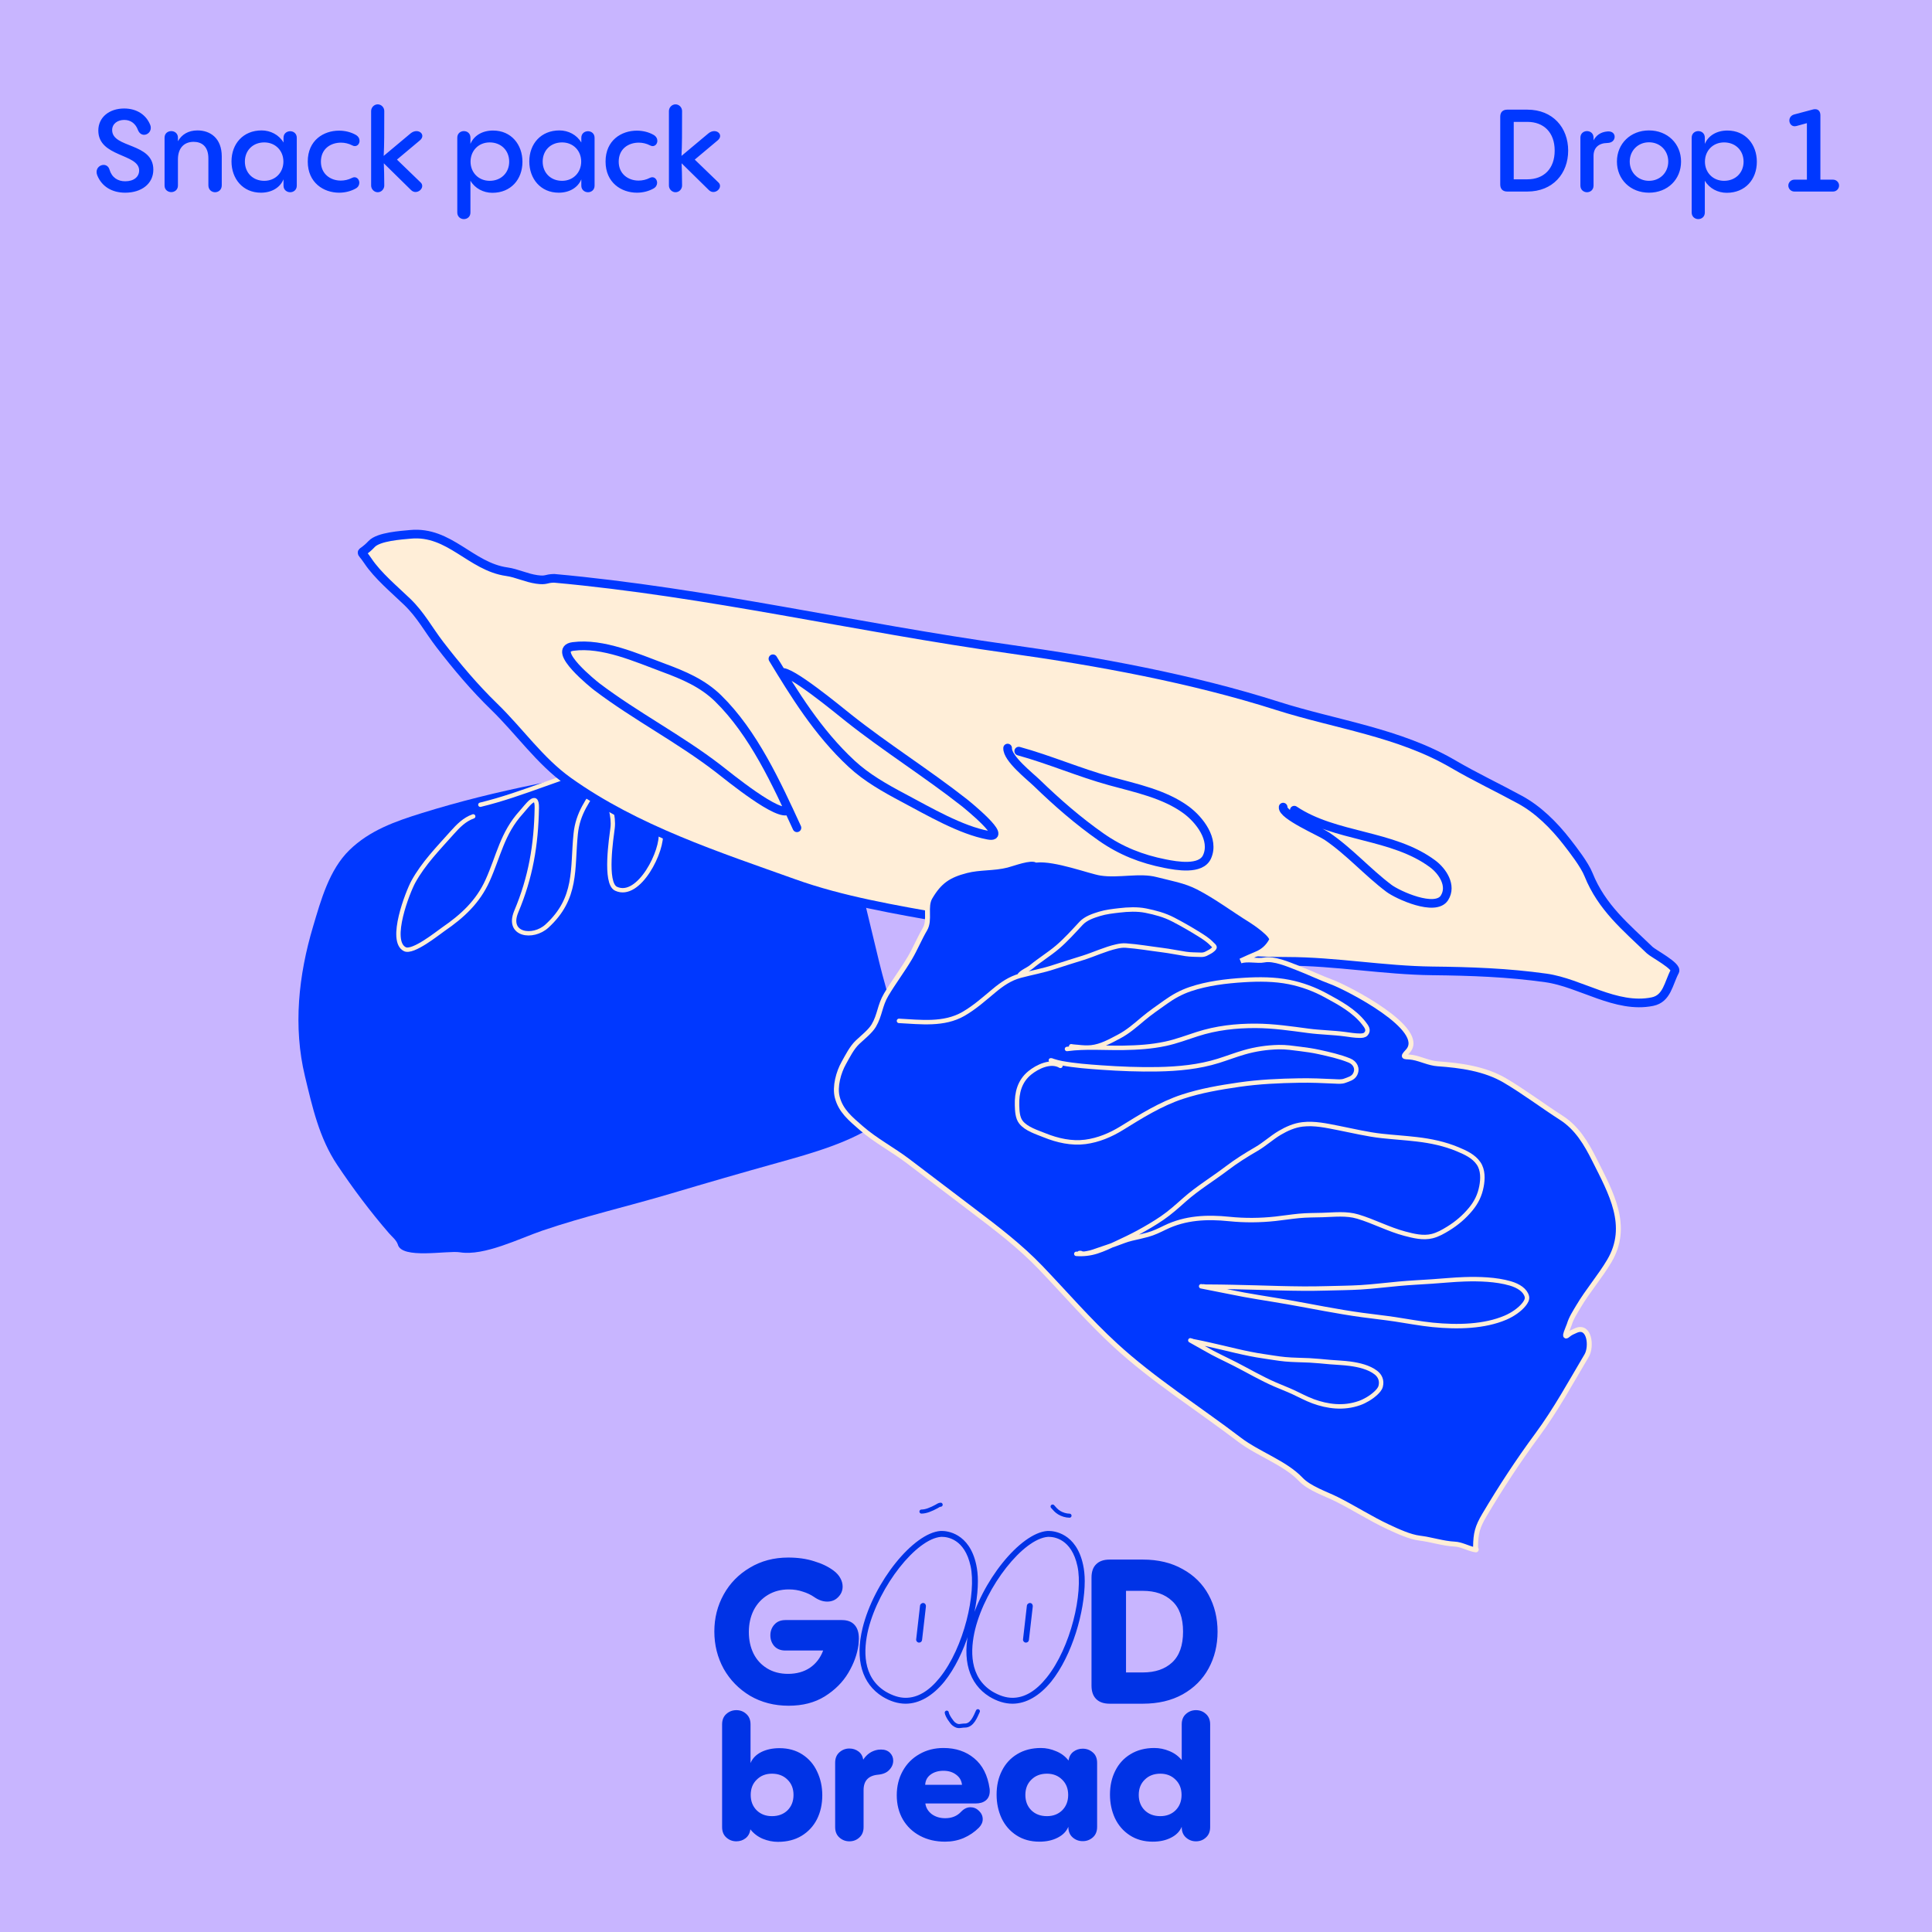 <svg width="1049" height="1049" viewBox="0 0 1049 1049" fill="none" xmlns="http://www.w3.org/2000/svg">
<rect x="0" y="0" width="1049" height="1049" fill="#808080" stroke="none"/>
<g clip-path="url(#clip0_213_6691)">
<rect width="1049" height="1049" fill="#C8B5FF"/>
<path d="M211.219 669.611C212.888 671.536 215.122 673.208 215.988 675.646C217.98 683.909 243.002 678.849 249.697 679.945C262.895 682.108 282.211 672.369 294.451 668.188C317.2 660.417 341.139 654.945 364.186 648.09C383.561 642.328 403.207 636.646 422.628 631.238L422.892 631.165C440.599 626.234 462.666 620.09 477.602 609.16C489.08 600.761 490.083 589.442 489.452 577.119C488.517 558.861 481.633 540.085 477.372 522.406L469.293 488.88C466.625 477.808 465.579 463.837 458.809 454.214C453.782 447.068 448.972 440.697 442.625 434.54C437.03 429.113 426.647 425.623 419.508 422.45C409.638 418.063 397.16 418.163 386.759 414.925C379.492 412.663 372.629 411.301 364.78 412.139C339.71 414.817 315.402 420.831 290.747 425.864C269.778 430.144 249.55 435.106 229.01 441.489C214.436 446.019 200.728 450.884 189.794 461.491C178.687 472.265 174.216 488.909 170.026 502.925C162.056 529.586 159.107 557.499 165.582 584.369C169.63 601.168 173.305 617.859 183.107 632.531C191.637 645.3 201.119 657.951 211.219 669.611Z" fill="#0038FF"/>
<path d="M256.94 443.265C252.202 444.921 248.702 448.527 245.456 452.174C237.94 460.617 229.952 468.735 224.446 478.73C221.427 484.211 210.998 510.86 219.79 515.35C224.192 517.598 237.848 506.5 240.702 504.544C251.141 497.391 259.508 489.637 264.731 478.084C270.774 464.717 272.673 452.432 283.058 441.015C286.059 437.716 291.624 429.467 291.467 438.615C291.118 458.87 288.117 476.411 280.322 494.922C274.947 507.686 289.365 509.785 296.977 502.816C313.543 487.65 310.649 471.972 312.572 452.851C313.714 441.488 319.25 434.362 325.431 425.412C328.25 421.331 328.683 427.719 329.207 429.895C330.73 436.213 333.413 443.038 332.607 449.595C332.007 454.472 328.053 479.532 334.481 482.545C346.982 488.404 360.254 461.37 358.704 451.919C356.96 441.28 353.224 431.236 350.013 421.136C346.684 410.664 339.68 412.542 330.926 414.652C307.113 420.39 284.269 431.287 260.808 436.941" stroke="#FFEED8" stroke-width="2.361" stroke-linecap="round"/>
<path d="M547.925 352.371C465.226 340.811 384.217 321.553 300.847 314.003C296.114 314.104 296.889 315.365 291.445 314.604C285.734 313.806 280.61 311.175 275.182 310.416C255.571 307.675 244.055 288.111 222.861 290.124C217.885 290.597 205.6 291.328 201.797 295.371C195.363 302.211 195.135 297.577 199.761 304.554C205.046 312.525 214.369 320.281 221.124 326.795C228.564 333.969 232.586 341.889 238.945 350.136C248.06 361.956 257.639 373.341 268.325 383.71C282.046 397.023 293.085 413.167 308.593 424.231C345.441 450.519 389.633 464.802 431.114 479.654C457.461 489.087 486.13 493.821 513.536 498.728C541.834 503.795 569.983 508.64 598.471 512.622C631.645 517.259 665.21 521.936 698.818 521.968C725.115 521.994 751.384 526.853 777.723 527.147C798.77 527.382 818.617 528.076 839.404 530.982C858.131 533.6 877.453 547.859 897.186 543.846C905.182 542.22 905.866 533.963 909.374 527.359C910.83 524.617 897.687 517.764 895.73 515.878C882.916 503.521 869.666 492.74 862.498 474.851C860.346 469.479 854.202 461.542 850.682 457.029C843.572 447.914 835.113 439.557 825.349 434.234C813.234 427.628 801.006 421.877 789.083 414.909C759.481 397.612 725.341 393.373 693.64 383.271C647.262 368.492 596.042 359.097 547.925 352.371Z" fill="#FFEED8" stroke="#0038FF" stroke-width="4.699" stroke-linecap="round"/>
<path d="M462.445 414.749C446.302 399.789 434.49 381.843 424.219 365.146C428.629 363.436 455.224 385.453 460.778 389.861C480.929 405.859 503.353 419.915 523.566 435.794C524.709 436.692 548.144 455.664 536.535 453.49C521.6 450.692 504.487 440.633 490.519 433.215C480.327 427.802 470.582 422.29 462.445 414.749Z" fill="#FFEED8"/>
<path d="M419.665 357.687C431.023 376.358 443.866 397.532 462.445 414.749C470.582 422.29 480.327 427.802 490.519 433.215C504.487 440.633 521.6 450.692 536.535 453.49C548.144 455.664 524.709 436.692 523.566 435.794C503.353 419.915 480.929 405.859 460.778 389.861C455.219 385.448 428.575 363.391 424.206 365.151" stroke="#0038FF" stroke-width="4.699" stroke-linecap="round"/>
<path d="M389.893 379.171C406.549 395.458 418.206 418.274 428.258 439.814C423.267 444.391 395.625 421.652 389.839 417.198C368.842 401.035 345.193 388.88 324.12 372.929C322.928 372.026 298.539 352.657 311.17 351.004C327.42 348.879 345.518 357.114 360.351 362.603C371.174 366.608 381.496 370.961 389.893 379.171Z" fill="#FFEED8"/>
<path d="M432.711 449.453C421.61 425.31 409.063 397.916 389.893 379.171C381.496 370.961 371.174 366.608 360.351 362.603C345.518 357.114 327.42 348.879 311.17 351.004C298.539 352.657 322.928 372.026 324.12 372.929C345.193 388.88 368.842 401.035 389.839 417.198C395.631 421.656 423.323 444.437 428.273 439.8" stroke="#0038FF" stroke-width="4.699" stroke-linecap="round"/>
<path d="M547.101 406.168C546.82 411.812 559.284 421.544 562.957 425.102C573.943 435.742 585.346 445.69 597.873 454.472C608.583 461.981 619.773 466.397 632.565 468.921C638.741 470.139 652.022 472.581 655.364 465.237C659.649 455.821 651.254 445.077 644.048 439.761C632.29 431.087 616.61 427.885 602.771 424.079C586.001 419.466 569.917 412.444 553.136 407.828" stroke="#0038FF" stroke-width="4.699" stroke-linecap="round"/>
<path d="M696.697 438.232C696.061 442.611 716.842 451.564 720.423 453.992C732.7 462.316 742.329 473.425 754.115 482.304C758.886 485.899 779.343 495.26 784.283 487.501C788.507 480.865 783.191 473.006 777.948 469.094C756.079 452.778 725.08 454.861 702.733 439.892" stroke="#0038FF" stroke-width="4.699" stroke-linecap="round"/>
<path d="M546.751 469.753C550.479 468.798 559.135 465.347 562.768 466.986C573.074 465.996 591.756 473.151 597.741 474.08C607.402 475.579 618.753 472.412 628.362 474.929C635.942 476.915 643.488 478.085 650.636 481.783C660.716 486.998 669.685 493.82 679.245 499.725C680.969 500.79 691.68 507.993 690.348 510.558C688.592 513.938 685.782 516.547 682.174 517.968C680.18 518.754 675.744 520.788 673.583 521.779C677.298 520.439 682.682 521.981 686.394 521.235C691.662 520.177 699.764 523.7 704.356 525.478C710.685 527.928 716.84 530.902 723.186 533.252C731.365 536.281 775.543 558.858 764.303 570.847C760.612 574.784 762.984 573.384 767.239 574.183C771.726 575.026 775.939 577.266 780.603 577.597C792.983 578.476 806.243 580.231 817.212 586.724C827.813 593 837.417 600.312 847.651 606.874C856.292 612.415 861.23 620.803 865.767 629.847C874.686 647.626 885.04 665.659 873.794 684.658C868.768 693.147 862.103 700.808 857.042 709.357C855.134 712.58 853.122 715.594 852.053 719.184C851.67 720.47 848.278 727.429 851.283 724.883C852.745 723.644 853.978 723.174 855.705 722.411C863.124 719.133 864.337 731.218 861.522 735.973C853.029 750.321 844.681 765.604 834.646 779.176C824.45 792.963 814.745 807.794 805.997 822.572C802.103 829.151 801.283 832.618 801.174 839.716C801.148 841.367 802.51 841.863 800.17 841.311C796.753 840.505 793.344 838.553 789.831 838.386C783.59 838.089 777.151 835.909 770.862 835.145C765.43 834.485 758.801 831.389 753.813 829.059L753.675 828.994C744.18 824.559 735.28 818.806 725.921 814.103C719.934 811.095 710.951 808.208 706.217 803.208C697.773 794.288 683.091 789.403 673.02 781.721C650.604 764.624 626.283 749.386 605.492 730.267C591.164 717.091 578.443 702.292 564.985 688.24C553.89 676.655 541.097 666.941 528.352 657.264C516.567 648.317 504.793 639.372 493.001 630.42C484.739 624.147 475.419 619.312 467.588 612.476C461.797 607.421 456.506 603.174 454.599 595.734C453.12 589.962 455.317 582.181 458.105 577.217C460.273 573.357 462.454 568.882 465.67 565.838C468.315 563.334 472.563 559.991 474.411 556.87C477.8 551.144 477.633 546.029 481.149 540.09C485.187 533.269 489.926 527.062 493.973 520.226C497.009 515.098 499.212 509.577 502.185 504.554C505.231 499.408 501.959 492.343 505.042 487.133C510.1 478.589 515.004 475.214 524.763 472.713C531.944 470.872 539.572 471.593 546.751 469.753Z" fill="#0038FF" stroke="#FFEED8" stroke-width="2.677" stroke-linecap="round"/>
<path d="M488.109 554.297C499.843 554.908 512.528 556.619 523.123 550.502C529.311 546.928 534.354 542.359 539.798 537.846C544.128 534.256 548.484 531.247 553.984 529.769C560.122 528.12 566.295 527.067 572.346 525.038C577.609 523.274 582.933 521.694 588.223 520.011C594.305 518.075 600.125 515.278 606.342 513.884C607.979 513.517 609.604 513.28 611.273 513.398C617.777 513.86 624.29 515.013 630.763 515.818C635.146 516.363 639.474 517.281 643.837 517.949C646.513 518.359 649.268 518.292 651.967 518.405C654.27 518.502 655.32 517.554 657.168 516.605C657.658 516.353 659.722 514.876 659.446 514.145C659.22 513.547 658.496 513.034 658.049 512.561C655.957 510.351 653.336 508.713 650.771 507.118C646.275 504.323 641.67 501.692 636.971 499.249C632.28 496.81 627.257 495.476 622.105 494.44C617.453 493.504 612.399 493.764 607.716 494.309C604.103 494.73 600.48 495.124 596.989 496.19C593.511 497.252 589.536 498.592 586.982 501.328C582.849 505.755 578.747 510.387 574.119 514.309C569.623 518.119 564.537 521.19 560.002 524.957C558.006 526.615 554.565 527.708 553.248 529.933" stroke="#FFEED8" stroke-width="2.414" stroke-linecap="round"/>
<path d="M579.331 569.556C589.473 568.177 599.865 569.118 610.062 568.939C617.803 568.803 625.234 568.347 632.815 566.729C638.742 565.464 644.358 563.307 650.113 561.46C660.471 558.134 671.013 556.949 681.858 556.994C691.468 557.035 700.906 558.443 710.411 559.705C717 560.58 723.634 560.635 730.227 561.509C732.886 561.862 735.611 562.343 738.299 562.349C739.389 562.351 740.86 562.295 741.653 561.399C743.47 559.347 741.997 557.461 740.527 555.567C735.264 548.786 727.232 544.468 719.83 540.445C713.591 537.055 706.946 534.608 699.982 533.209C692.02 531.609 683.546 531.603 675.462 532.103C665.772 532.701 655.509 533.935 646.284 537.057C641.408 538.707 637.12 541.065 632.935 544.051C628.753 547.035 624.55 549.897 620.615 553.206C616.38 556.768 612.411 560.27 607.48 562.857C602.786 565.321 597.886 568.106 592.528 568.68C590.167 568.933 587.612 568.754 585.259 568.487C584.049 568.349 582.794 568.343 581.609 568.087" stroke="#FFEED8" stroke-width="2.414" stroke-linecap="round"/>
<path d="M575.777 578.725C570.559 575.636 563.265 579.14 559.094 582.559C553.625 587.041 552.005 593.293 552.216 600.127C552.307 603.083 552.417 606.859 554.332 609.311C557.228 613.019 563.11 614.784 567.222 616.445C574.101 619.226 581.835 620.977 589.273 620.003C596.375 619.073 603 616.293 609.045 612.56C619.587 606.051 630.136 599.398 641.977 595.492C651.907 592.216 662.393 590.432 672.717 588.932C683.621 587.348 694.511 586.86 705.513 586.68C711.914 586.575 718.232 586.846 724.618 587.15C726.464 587.238 728.423 587.454 730.179 586.79C732.308 585.985 734.651 585.452 735.778 583.282C737.419 580.121 735.757 577.062 732.655 575.799C727.442 573.675 721.589 572.387 716.115 571.173C712.724 570.421 709.293 569.958 705.85 569.518C702.049 569.033 698.192 568.461 694.35 568.541C688.012 568.673 681.673 569.607 675.59 571.366C670.858 572.734 666.257 574.509 661.558 575.987C651.04 579.295 639.645 580.366 628.663 580.567C618.478 580.752 608.18 580.351 598.016 579.629C590.798 579.117 583.621 578.598 576.504 577.277C574.905 576.981 573.317 576.564 571.768 576.066C571.58 576.005 570.76 575.652 570.577 575.699C570.487 575.722 571.34 577.038 571.54 577.157" stroke="#FFEED8" stroke-width="2.414" stroke-linecap="round"/>
<path d="M584.384 680.791C588.232 681.064 591.852 680.663 595.537 679.489C599.248 678.308 602.82 676.607 606.337 674.952C610.261 673.104 614.208 671.261 618.019 669.188C622.446 666.781 626.832 664.216 630.994 661.373C635.356 658.392 639.225 654.884 643.166 651.387C650.299 645.059 658.529 640.133 666.105 634.364C671.218 630.471 676.622 627.085 682.178 623.87C686.67 621.272 690.441 617.692 694.901 615.071C698.681 612.849 702.781 611.024 707.152 610.505C713.811 609.715 720.237 611.197 726.745 612.464C734.583 613.991 742.39 615.925 750.343 616.781C756.659 617.461 762.978 617.857 769.293 618.594C776.897 619.482 784.376 621.042 791.459 624.007C795.662 625.767 800.142 627.776 802.802 631.661C805.289 635.293 805.163 640.121 804.363 644.273C803.457 648.976 801.604 652.793 798.549 656.497C795.054 660.732 790.971 664.221 786.293 667.086C783.57 668.753 780.729 670.394 777.604 671.164C772.687 672.376 767.566 671.099 762.787 669.841C753.977 667.522 745.91 663.138 737.217 660.548C730.957 658.683 724.52 659.53 718.123 659.706C713.808 659.825 709.507 659.781 705.205 660.198C700.964 660.609 696.759 661.283 692.524 661.744C684.179 662.652 675.783 662.721 667.434 661.866C655.382 660.631 643.608 661.13 632.56 666.526C629.493 668.025 626.413 669.541 623.104 670.425C620.208 671.198 617.342 671.846 614.421 672.511C611.419 673.195 608.515 674.495 605.609 675.499C602.813 676.465 600.017 677.473 597.206 678.39C594.967 679.12 592.688 680.094 590.351 680.45C589.534 680.574 588.437 680.882 587.651 680.626C586.942 680.394 584.9 680.338 586.772 680.327" stroke="#FFEED8" stroke-width="2.414" stroke-linecap="round"/>
<path d="M653.37 698.446C654.354 698.654 655.323 698.606 656.297 698.606C660.534 698.609 664.787 698.703 669.037 698.776C686.012 699.069 703.169 700.03 719.98 699.532C726.271 699.345 732.632 699.327 738.867 698.948C745.878 698.521 752.731 697.635 759.671 697.014C765.535 696.489 771.479 696.19 777.393 695.805C783.327 695.418 789.202 694.796 795.197 694.602C802.962 694.349 812.252 694.583 820.04 696.849C824.513 698.15 828.168 700.545 829.036 703.948C829.428 705.488 828.413 707.055 827.461 708.25C825.19 711.098 821.284 713.802 817.368 715.466C806.04 720.282 791.71 720.739 777.805 719.342C771 718.659 764.236 717.329 757.451 716.323C751.508 715.443 745.557 714.803 739.611 713.997C725.963 712.147 712.528 709.322 698.949 706.948C688.461 705.114 678.013 703.657 667.589 701.453C662.501 700.377 657.172 699.457 652.182 698.402" stroke="#FFEED8" stroke-width="2.414" stroke-linecap="round"/>
<path d="M646.996 727.93C647.501 728.229 648.098 728.295 648.679 728.405C651.206 728.886 653.708 729.45 656.215 729.996C666.229 732.177 676.088 734.981 686.316 736.428C690.144 736.97 693.947 737.672 697.818 738.032C702.17 738.438 706.609 738.411 710.995 738.633C714.702 738.82 718.367 739.221 722.047 739.541C725.741 739.861 729.492 739.962 733.147 740.463C737.88 741.111 743.331 742.371 747.085 745.297C749.241 746.977 750.477 749.554 749.652 752.726C749.279 754.161 748.055 755.462 747.015 756.434C744.536 758.751 741.139 760.753 738.146 761.815C729.486 764.886 720.754 763.682 713.008 760.852C709.217 759.466 705.705 757.501 702.052 755.827C698.853 754.36 695.555 753.111 692.325 751.712C684.91 748.5 678.007 744.432 670.84 740.755C665.306 737.914 659.645 735.419 654.295 732.251C651.683 730.705 648.866 729.272 646.304 727.756" stroke="#FFEED8" stroke-width="2.414" stroke-linecap="round"/>
<path d="M67.973 104.626C60.896 104.626 55.323 101.37 52.818 95.233C52.568 94.544 52.442 93.98 52.442 93.354C52.442 91.037 54.384 89.534 56.262 89.534C57.64 89.534 58.955 90.348 59.456 92.102C60.771 96.485 64.027 98.427 67.973 98.427C72.732 98.427 75.55 95.984 75.55 92.54C75.55 83.335 53.382 85.401 53.382 70.873C53.382 63.734 59.268 58.912 67.409 58.912C74.297 58.912 79.37 62.356 81.562 67.804C81.812 68.368 81.875 68.931 81.875 69.432C81.875 71.624 80.059 73.19 78.243 73.19C76.928 73.19 75.613 72.438 74.861 70.497C73.671 67.303 71.166 65.112 67.472 65.112C63.84 65.112 60.896 67.178 60.896 70.622C60.896 80.579 83.252 77.323 83.252 92.102C83.252 99.867 76.74 104.626 67.973 104.626ZM107.258 70.81C114.146 70.81 120.409 75.006 120.409 84.963V100.618C120.409 103.061 118.593 104.376 116.777 104.376C114.96 104.376 113.144 103.061 113.144 100.618V86.027C113.144 79.139 109.199 77.01 105.129 77.01C100.056 77.01 96.675 80.266 96.612 86.403V100.744C96.612 103.061 94.796 104.313 92.98 104.313C91.164 104.313 89.348 103.061 89.348 100.744V74.755C89.348 72.376 91.164 71.186 92.98 71.186C94.796 71.186 96.612 72.376 96.612 74.755V76.697C98.679 73.002 102.248 70.81 107.258 70.81ZM157.57 71.249C159.324 71.249 161.14 72.438 161.14 74.818V100.806C161.14 103.123 159.386 104.376 157.57 104.376C155.754 104.376 153.938 103.123 153.938 100.806V97.362C152.122 101.808 147.551 104.626 141.664 104.626C131.832 104.626 125.695 97.049 125.695 87.656C125.695 78.012 132.083 70.81 142.04 70.81C146.862 70.81 151.496 73.19 153.938 77.385V74.818C153.938 72.438 155.754 71.249 157.57 71.249ZM143.48 98.176C149.554 98.176 153.875 93.667 153.875 87.718C153.875 81.832 149.554 77.323 143.48 77.323C137.343 77.323 132.96 81.644 132.96 87.718C132.96 93.855 137.343 98.176 143.48 98.176ZM193.215 102.309C190.585 103.812 187.391 104.626 184.135 104.626C175.743 104.626 167.101 99.241 167.101 87.718C167.101 76.133 175.743 70.935 184.072 70.935C187.391 70.935 190.585 71.749 193.215 73.252C194.593 74.067 195.219 75.256 195.219 76.446C195.219 77.949 194.217 79.327 192.651 79.327C192.213 79.327 191.712 79.201 191.148 78.888C189.332 77.949 187.203 77.448 185.137 77.448C179.626 77.448 174.24 80.704 174.24 87.781C174.24 94.419 179.375 98.051 185.011 98.051C187.015 98.051 189.145 97.612 191.086 96.611C191.587 96.36 192.025 96.235 192.464 96.235C194.029 96.235 195.094 97.675 195.094 99.241C195.094 100.368 194.53 101.558 193.215 102.309ZM215.533 86.654L228.371 99.053C228.997 99.616 229.247 100.305 229.247 100.994C229.247 102.622 227.557 104.25 225.615 104.25C224.801 104.25 223.924 103.937 223.173 103.186L208.394 88.657C208.519 91.601 208.645 95.483 208.645 100.744C208.645 102.56 207.204 104.376 205.075 104.376C203.134 104.376 201.506 102.685 201.506 100.744V60.29C201.506 58.348 203.134 56.657 205.075 56.657C207.079 56.657 208.645 58.348 208.645 60.29C208.645 71.937 208.645 78.951 208.331 84.65L222.922 72.438C223.987 71.562 225.114 71.186 226.116 71.186C227.932 71.186 229.31 72.376 229.31 73.816C229.31 74.567 228.934 75.444 227.932 76.258L215.533 86.654ZM267.702 70.873C277.596 70.873 283.671 78.513 283.671 87.843C283.671 97.425 277.346 104.689 267.326 104.689C262.504 104.689 257.87 102.309 255.428 98.114V115.397C255.428 117.714 253.674 118.967 251.858 118.967C250.105 118.967 248.289 117.714 248.289 115.397V74.755C248.289 72.376 250.105 71.186 251.858 71.186C253.674 71.186 255.428 72.376 255.428 74.755V78.137C257.307 73.628 261.878 70.873 267.702 70.873ZM265.886 98.176C272.023 98.176 276.469 93.855 276.469 87.781C276.469 81.644 272.023 77.323 265.886 77.323C259.811 77.323 255.491 81.832 255.491 87.781C255.491 93.667 259.811 98.176 265.886 98.176ZM319.263 71.249C321.017 71.249 322.833 72.438 322.833 74.818V100.806C322.833 103.123 321.079 104.376 319.263 104.376C317.447 104.376 315.631 103.123 315.631 100.806V97.362C313.815 101.808 309.244 104.626 303.357 104.626C293.525 104.626 287.388 97.049 287.388 87.656C287.388 78.012 293.776 70.81 303.733 70.81C308.555 70.81 313.189 73.19 315.631 77.385V74.818C315.631 72.438 317.447 71.249 319.263 71.249ZM305.173 98.176C311.247 98.176 315.568 93.667 315.568 87.718C315.568 81.832 311.247 77.323 305.173 77.323C299.036 77.323 294.652 81.644 294.652 87.718C294.652 93.855 299.036 98.176 305.173 98.176ZM354.908 102.309C352.278 103.812 349.084 104.626 345.828 104.626C337.436 104.626 328.794 99.241 328.794 87.718C328.794 76.133 337.436 70.935 345.765 70.935C349.084 70.935 352.278 71.749 354.908 73.252C356.286 74.067 356.912 75.256 356.912 76.446C356.912 77.949 355.91 79.327 354.344 79.327C353.906 79.327 353.405 79.201 352.841 78.888C351.025 77.949 348.896 77.448 346.83 77.448C341.319 77.448 335.933 80.704 335.933 87.781C335.933 94.419 341.068 98.051 346.704 98.051C348.708 98.051 350.838 97.612 352.779 96.611C353.28 96.36 353.718 96.235 354.157 96.235C355.722 96.235 356.787 97.675 356.787 99.241C356.787 100.368 356.223 101.558 354.908 102.309ZM377.226 86.654L390.064 99.053C390.69 99.616 390.94 100.305 390.94 100.994C390.94 102.622 389.25 104.25 387.308 104.25C386.494 104.25 385.617 103.937 384.866 103.186L370.087 88.657C370.212 91.601 370.338 95.483 370.338 100.744C370.338 102.56 368.897 104.376 366.768 104.376C364.827 104.376 363.199 102.685 363.199 100.744V60.29C363.199 58.348 364.827 56.657 366.768 56.657C368.772 56.657 370.338 58.348 370.338 60.29C370.338 71.937 370.338 78.951 370.024 84.65L384.615 72.438C385.68 71.562 386.807 71.186 387.809 71.186C389.625 71.186 391.003 72.376 391.003 73.816C391.003 74.567 390.627 75.444 389.625 76.258L377.226 86.654Z" fill="#0038FF"/>
<path d="M829.288 104H818.391C815.949 104 814.571 102.622 814.571 100.18V63.358C814.571 60.916 815.949 59.538 818.391 59.538H829.288C843.127 59.538 851.456 69.307 851.456 81.769C851.456 94.231 843.127 104 829.288 104ZM821.898 66.176V97.362H829.288C838.18 97.362 844.129 91.663 844.129 81.769C844.129 71.875 838.18 66.176 829.288 66.176H821.898ZM872.747 71.374C875.565 71.123 876.692 72.751 876.692 74.254C876.692 75.507 875.878 77.573 872.684 77.636C868.113 77.699 865.232 80.141 865.232 84.65V100.744C865.232 103.123 863.479 104.376 861.662 104.376C859.909 104.376 858.093 103.123 858.093 100.744V74.755C858.093 72.376 859.909 71.186 861.662 71.186C863.479 71.186 865.232 72.376 865.232 74.755V76.196C866.672 73.503 869.052 71.687 872.747 71.374ZM895.338 104.626C885.318 104.626 877.929 97.487 877.929 87.718C877.929 78.012 885.318 70.81 895.338 70.81C905.357 70.81 912.747 78.012 912.747 87.718C912.747 97.487 905.357 104.626 895.338 104.626ZM895.338 98.176C901.349 98.176 905.796 93.667 905.796 87.718C905.796 81.769 901.349 77.26 895.338 77.26C889.389 77.26 884.88 81.769 884.88 87.718C884.88 93.667 889.389 98.176 895.338 98.176ZM937.927 70.873C947.821 70.873 953.896 78.513 953.896 87.843C953.896 97.425 947.571 104.689 937.551 104.689C932.729 104.689 928.095 102.309 925.653 98.114V115.397C925.653 117.714 923.899 118.967 922.083 118.967C920.33 118.967 918.514 117.714 918.514 115.397V74.755C918.514 72.376 920.33 71.186 922.083 71.186C923.899 71.186 925.653 72.376 925.653 74.755V78.137C927.531 73.628 932.103 70.873 937.927 70.873ZM936.111 98.176C942.248 98.176 946.694 93.855 946.694 87.781C946.694 81.644 942.248 77.323 936.111 77.323C930.036 77.323 925.715 81.832 925.715 87.781C925.715 93.667 930.036 98.176 936.111 98.176ZM988.4 97.55H995.289C997.042 97.55 998.545 98.99 998.545 100.744C998.545 102.56 997.042 104 995.289 104H974.248C972.494 104 970.991 102.56 970.991 100.744C970.991 98.99 972.494 97.55 974.248 97.55H981.074V66.865L975.375 68.43C975.062 68.493 974.749 68.556 974.436 68.556C972.62 68.556 971.555 66.99 971.555 65.425C971.555 64.047 972.369 62.669 974.123 62.168L984.455 59.413C984.894 59.288 985.269 59.288 985.582 59.288C987.336 59.288 988.4 60.54 988.4 62.607V97.55Z" fill="#0038FF"/>
<path d="M428.197 926.145C420.408 926.145 413.428 924.345 407.256 920.745C401.157 917.071 396.381 912.185 392.927 906.086C389.548 899.914 387.858 893.154 387.858 885.806C387.858 878.532 389.548 871.846 392.927 865.747C396.307 859.648 401.047 854.799 407.145 851.198C413.244 847.525 420.188 845.688 427.976 845.688C433.193 845.688 437.859 846.349 441.974 847.671C446.162 848.921 449.689 850.611 452.554 852.741C454.244 853.991 455.493 855.387 456.302 856.93C457.11 858.399 457.514 859.905 457.514 861.448C457.514 863.653 456.706 865.563 455.089 867.18C453.546 868.796 451.562 869.604 449.138 869.604C446.786 869.604 444.398 868.759 441.974 867.069C440.284 865.894 438.263 864.939 435.912 864.204C433.56 863.396 431.025 862.991 428.307 862.991C424.045 862.991 420.261 863.983 416.955 865.967C413.648 867.951 411.076 870.707 409.239 874.234C407.476 877.76 406.594 881.728 406.594 886.137C406.594 890.472 407.439 894.366 409.129 897.82C410.819 901.2 413.281 903.882 416.514 905.866C419.747 907.849 423.531 908.841 427.866 908.841C432.495 908.841 436.463 907.739 439.769 905.535C443.076 903.257 445.464 900.134 446.933 896.166H426.433C423.861 896.166 421.841 895.358 420.371 893.742C418.975 892.125 418.277 890.178 418.277 887.9C418.277 885.696 418.975 883.786 420.371 882.169C421.841 880.479 423.861 879.634 426.433 879.634H457.073C460.086 879.634 462.364 880.479 463.907 882.169C465.523 883.859 466.331 886.357 466.331 889.664C466.331 890.325 466.258 891.464 466.111 893.08C465.45 898.15 463.613 903.22 460.6 908.29C457.588 913.36 453.326 917.622 447.815 921.075C442.378 924.455 435.838 926.145 428.197 926.145ZM498.991 891.868H498.88C497.999 891.758 497.337 890.986 497.448 890.105L499.542 871.809C499.652 870.927 500.534 870.266 501.415 870.376C502.297 870.486 502.848 871.368 502.738 872.25L500.644 890.435C500.534 891.317 499.872 891.868 498.991 891.868ZM511.445 834.446C511.225 834.446 511.004 834.446 511.004 834.446C497.558 835.437 477.278 861.228 471.437 884.704C468.791 895.726 468.13 910.605 480.805 918.43C484.552 920.634 488.189 921.847 491.716 921.847C498.219 921.847 504.391 918.21 510.233 910.935C523.459 894.513 530.182 864.865 526.985 850.317C523.789 835.548 514.311 834.446 511.445 834.446ZM530.953 858.473C530.953 874.895 524.23 898.701 512.768 913.03C506.375 920.855 499.101 925.043 491.716 925.043C487.528 925.043 483.34 923.72 479.152 921.186C468.02 914.242 464.162 901.016 468.351 883.933C474.523 858.913 495.905 832.351 510.673 831.249C510.673 831.249 511.004 831.249 511.445 831.249C513.87 831.249 526.324 832.131 530.072 849.655C530.623 852.19 530.953 855.166 530.953 858.473ZM557.005 891.868H556.894C556.013 891.758 555.351 890.986 555.462 890.105L557.556 871.809C557.666 870.927 558.548 870.266 559.429 870.376C560.311 870.486 560.862 871.368 560.752 872.25L558.658 890.435C558.548 891.317 557.886 891.868 557.005 891.868ZM569.459 834.446C569.239 834.446 569.018 834.446 569.018 834.446C555.572 835.437 535.292 861.228 529.451 884.704C526.805 895.726 526.144 910.605 538.819 918.43C542.566 920.634 546.203 921.847 549.73 921.847C556.233 921.847 562.405 918.21 568.247 910.935C581.473 894.513 588.196 864.865 585 850.317C581.803 835.548 572.325 834.446 569.459 834.446ZM588.967 858.473C588.967 874.895 582.244 898.701 570.782 913.03C564.389 920.855 557.115 925.043 549.73 925.043C545.542 925.043 541.354 923.72 537.166 921.186C526.034 914.242 522.176 901.016 526.365 883.933C532.537 858.913 553.919 832.351 568.688 831.249C568.688 831.249 569.018 831.249 569.459 831.249C571.884 831.249 584.338 832.131 588.086 849.655C588.637 852.19 588.967 855.166 588.967 858.473ZM602.454 925.043C599.295 925.043 596.87 924.198 595.18 922.508C593.49 920.818 592.645 918.393 592.645 915.234V856.599C592.645 853.366 593.49 850.941 595.18 849.325C596.87 847.635 599.295 846.79 602.454 846.79H620.53C628.833 846.79 636.033 848.516 642.132 851.97C648.304 855.35 653.007 860.016 656.24 865.967C659.473 871.919 661.089 878.569 661.089 885.916C661.089 893.264 659.473 899.914 656.24 905.866C653.007 911.817 648.304 916.52 642.132 919.973C636.033 923.353 628.833 925.043 620.53 925.043H602.454ZM620.53 908.07C627.216 908.07 632.506 906.27 636.401 902.669C640.368 898.995 642.352 893.411 642.352 885.916C642.352 878.422 640.368 872.874 636.401 869.274C632.506 865.6 627.216 863.763 620.53 863.763H611.382V908.07H620.53Z" fill="#0033E6"/>
<path d="M514.055 929.895C514.236 931.495 516.754 935.219 517.928 936.085C520.456 937.95 521.311 936.907 523.913 936.907C527.8 936.907 529.589 932.137 530.954 929.115" stroke="#0033E6" stroke-width="2.204" stroke-linecap="round"/>
<path d="M571.522 817.992C572.716 819.319 573.489 820.334 575.119 821.328C576.692 822.287 578.838 822.954 580.701 822.954" stroke="#0033E6" stroke-width="2.204" stroke-linecap="round"/>
<path d="M510.739 817C509.934 817 509.132 817.619 508.451 817.992C507.111 818.727 505.693 819.395 504.261 819.922C503.032 820.374 501.627 820.722 500.319 820.722" stroke="#0033E6" stroke-width="2.204" stroke-linecap="round"/>
<path d="M423.223 949.186C427.996 949.186 432.149 950.333 435.682 952.626C439.215 954.92 441.881 958.019 443.678 961.924C445.538 965.829 446.468 970.106 446.468 974.755C446.468 979.59 445.507 983.929 443.585 987.772C441.664 991.553 438.874 994.56 435.217 996.791C431.622 998.96 427.345 1000.05 422.386 1000.05C419.597 1000.05 416.839 999.487 414.111 998.372C411.384 997.194 409.152 995.489 407.417 993.258C407.169 995.303 406.301 996.915 404.813 998.093C403.388 999.208 401.714 999.766 399.793 999.766C397.747 999.766 395.949 999.084 394.4 997.721C392.85 996.357 392.075 994.467 392.075 992.049V936.262C392.075 933.845 392.85 931.954 394.4 930.591C395.949 929.227 397.747 928.545 399.793 928.545C401.9 928.545 403.698 929.227 405.185 930.591C406.735 931.954 407.51 933.845 407.51 936.262V957.275C408.564 954.734 410.485 952.75 413.274 951.325C416.126 949.899 419.442 949.186 423.223 949.186ZM419.132 986.099C422.603 986.099 425.424 985.045 427.593 982.937C429.762 980.768 430.847 977.978 430.847 974.569C430.847 971.16 429.762 968.402 427.593 966.294C425.424 964.125 422.603 963.04 419.132 963.04C415.785 963.04 413.026 964.125 410.857 966.294C408.687 968.402 407.603 971.16 407.603 974.569C407.603 977.978 408.687 980.768 410.857 982.937C413.026 985.045 415.785 986.099 419.132 986.099ZM476.793 950.023C477.165 949.961 477.692 949.93 478.374 949.93C480.419 949.93 482.031 950.519 483.208 951.697C484.386 952.874 484.975 954.3 484.975 955.974C484.975 957.833 484.262 959.507 482.836 960.994C481.473 962.482 479.427 963.35 476.7 963.598C471.493 964.094 468.89 966.883 468.89 971.966V992.049C468.89 994.467 468.115 996.357 466.565 997.721C465.078 999.084 463.28 999.766 461.173 999.766C459.127 999.766 457.33 999.084 455.78 997.721C454.23 996.357 453.455 994.467 453.455 992.049V957.089C453.455 954.672 454.23 952.781 455.78 951.418C457.33 950.054 459.127 949.372 461.173 949.372C463.032 949.372 464.675 949.899 466.1 950.953C467.526 952.007 468.394 953.494 468.704 955.416C470.687 952.378 473.384 950.581 476.793 950.023ZM537.3 971.036C537.362 971.346 537.393 971.842 537.393 972.524C537.393 974.693 536.68 976.367 535.254 977.545C533.891 978.66 532.031 979.218 529.676 979.218H502.433C502.743 981.512 503.89 983.433 505.873 984.983C507.919 986.47 510.367 987.214 513.218 987.214C516.814 987.214 519.696 986.037 521.865 983.681C523.415 982.069 525.089 981.264 526.886 981.264C528.684 981.264 530.233 981.915 531.535 983.216C532.899 984.518 533.581 986.037 533.581 987.772C533.581 989.384 532.899 990.902 531.535 992.328C529.118 994.745 526.328 996.636 523.167 998C520.068 999.301 516.721 999.952 513.126 999.952C508.043 999.952 503.518 998.898 499.551 996.791C495.584 994.683 492.484 991.739 490.253 987.958C488.021 984.115 486.906 979.714 486.906 974.755C486.906 969.858 487.99 965.457 490.16 961.552C492.329 957.647 495.336 954.61 499.179 952.44C503.022 950.209 507.392 949.093 512.289 949.093C518.921 949.093 524.469 950.953 528.932 954.672C533.457 958.391 536.246 963.846 537.3 971.036ZM512.289 961.459C509.499 961.459 507.175 962.141 505.315 963.505C503.456 964.869 502.464 966.728 502.34 969.084H522.33C522.082 966.79 521.029 964.962 519.169 963.598C517.31 962.172 515.016 961.459 512.289 961.459ZM587.881 949.465C589.988 949.465 591.817 950.147 593.366 951.511C594.916 952.812 595.691 954.703 595.691 957.182V991.956C595.691 994.374 594.916 996.264 593.366 997.628C591.817 998.991 589.988 999.673 587.881 999.673C585.773 999.673 583.944 998.991 582.395 997.628C580.845 996.264 580.07 994.374 580.07 991.956V991.863C579.017 994.405 577.064 996.388 574.213 997.814C571.423 999.239 568.138 999.952 564.357 999.952C559.584 999.952 555.431 998.806 551.898 996.512C548.365 994.219 545.669 991.119 543.809 987.214C542.011 983.309 541.113 979.032 541.113 974.383C541.113 969.548 542.073 965.24 543.995 961.459C545.916 957.616 548.675 954.61 552.27 952.44C555.927 950.209 560.235 949.093 565.194 949.093C567.983 949.093 570.742 949.682 573.469 950.86C576.196 951.976 578.428 953.649 580.163 955.881C580.473 953.835 581.341 952.255 582.767 951.139C584.254 950.023 585.959 949.465 587.881 949.465ZM568.448 986.099C571.795 986.099 574.554 985.045 576.723 982.937C578.893 980.768 579.977 977.978 579.977 974.569C579.977 971.16 578.893 968.402 576.723 966.294C574.554 964.125 571.795 963.04 568.448 963.04C564.977 963.04 562.157 964.125 559.987 966.294C557.818 968.402 556.733 971.16 556.733 974.569C556.733 977.978 557.818 980.768 559.987 982.937C562.157 985.045 564.977 986.099 568.448 986.099ZM649.349 928.545C651.457 928.545 653.254 929.227 654.742 930.591C656.292 931.954 657.066 933.845 657.066 936.262V992.049C657.066 994.467 656.292 996.357 654.742 997.721C653.254 999.084 651.457 999.766 649.349 999.766C647.304 999.766 645.506 999.084 643.956 997.721C642.407 996.357 641.632 994.467 641.632 992.049V991.863C640.578 994.405 638.626 996.388 635.774 997.814C632.985 999.239 629.7 999.952 625.919 999.952C621.146 999.952 616.993 998.806 613.46 996.512C609.927 994.219 607.23 991.119 605.371 987.214C603.573 983.309 602.674 979.032 602.674 974.383C602.674 969.548 603.635 965.24 605.557 961.459C607.478 957.616 610.236 954.61 613.832 952.44C617.489 950.209 621.797 949.093 626.756 949.093C629.545 949.093 632.272 949.651 634.938 950.767C637.665 951.883 639.896 953.525 641.632 955.695V936.262C641.632 933.845 642.407 931.954 643.956 930.591C645.506 929.227 647.304 928.545 649.349 928.545ZM630.01 986.099C633.357 986.099 636.115 985.045 638.285 982.937C640.454 980.768 641.539 977.978 641.539 974.569C641.539 971.16 640.454 968.402 638.285 966.294C636.115 964.125 633.357 963.04 630.01 963.04C626.539 963.04 623.718 964.125 621.549 966.294C619.379 968.402 618.295 971.16 618.295 974.569C618.295 977.978 619.379 980.768 621.549 982.937C623.718 985.045 626.539 986.099 630.01 986.099Z" fill="#0033E6"/>
</g>
<defs>
<clipPath id="clip0_213_6691">
<rect width="1049" height="1049" fill="white"/>
</clipPath>
</defs>
</svg>
